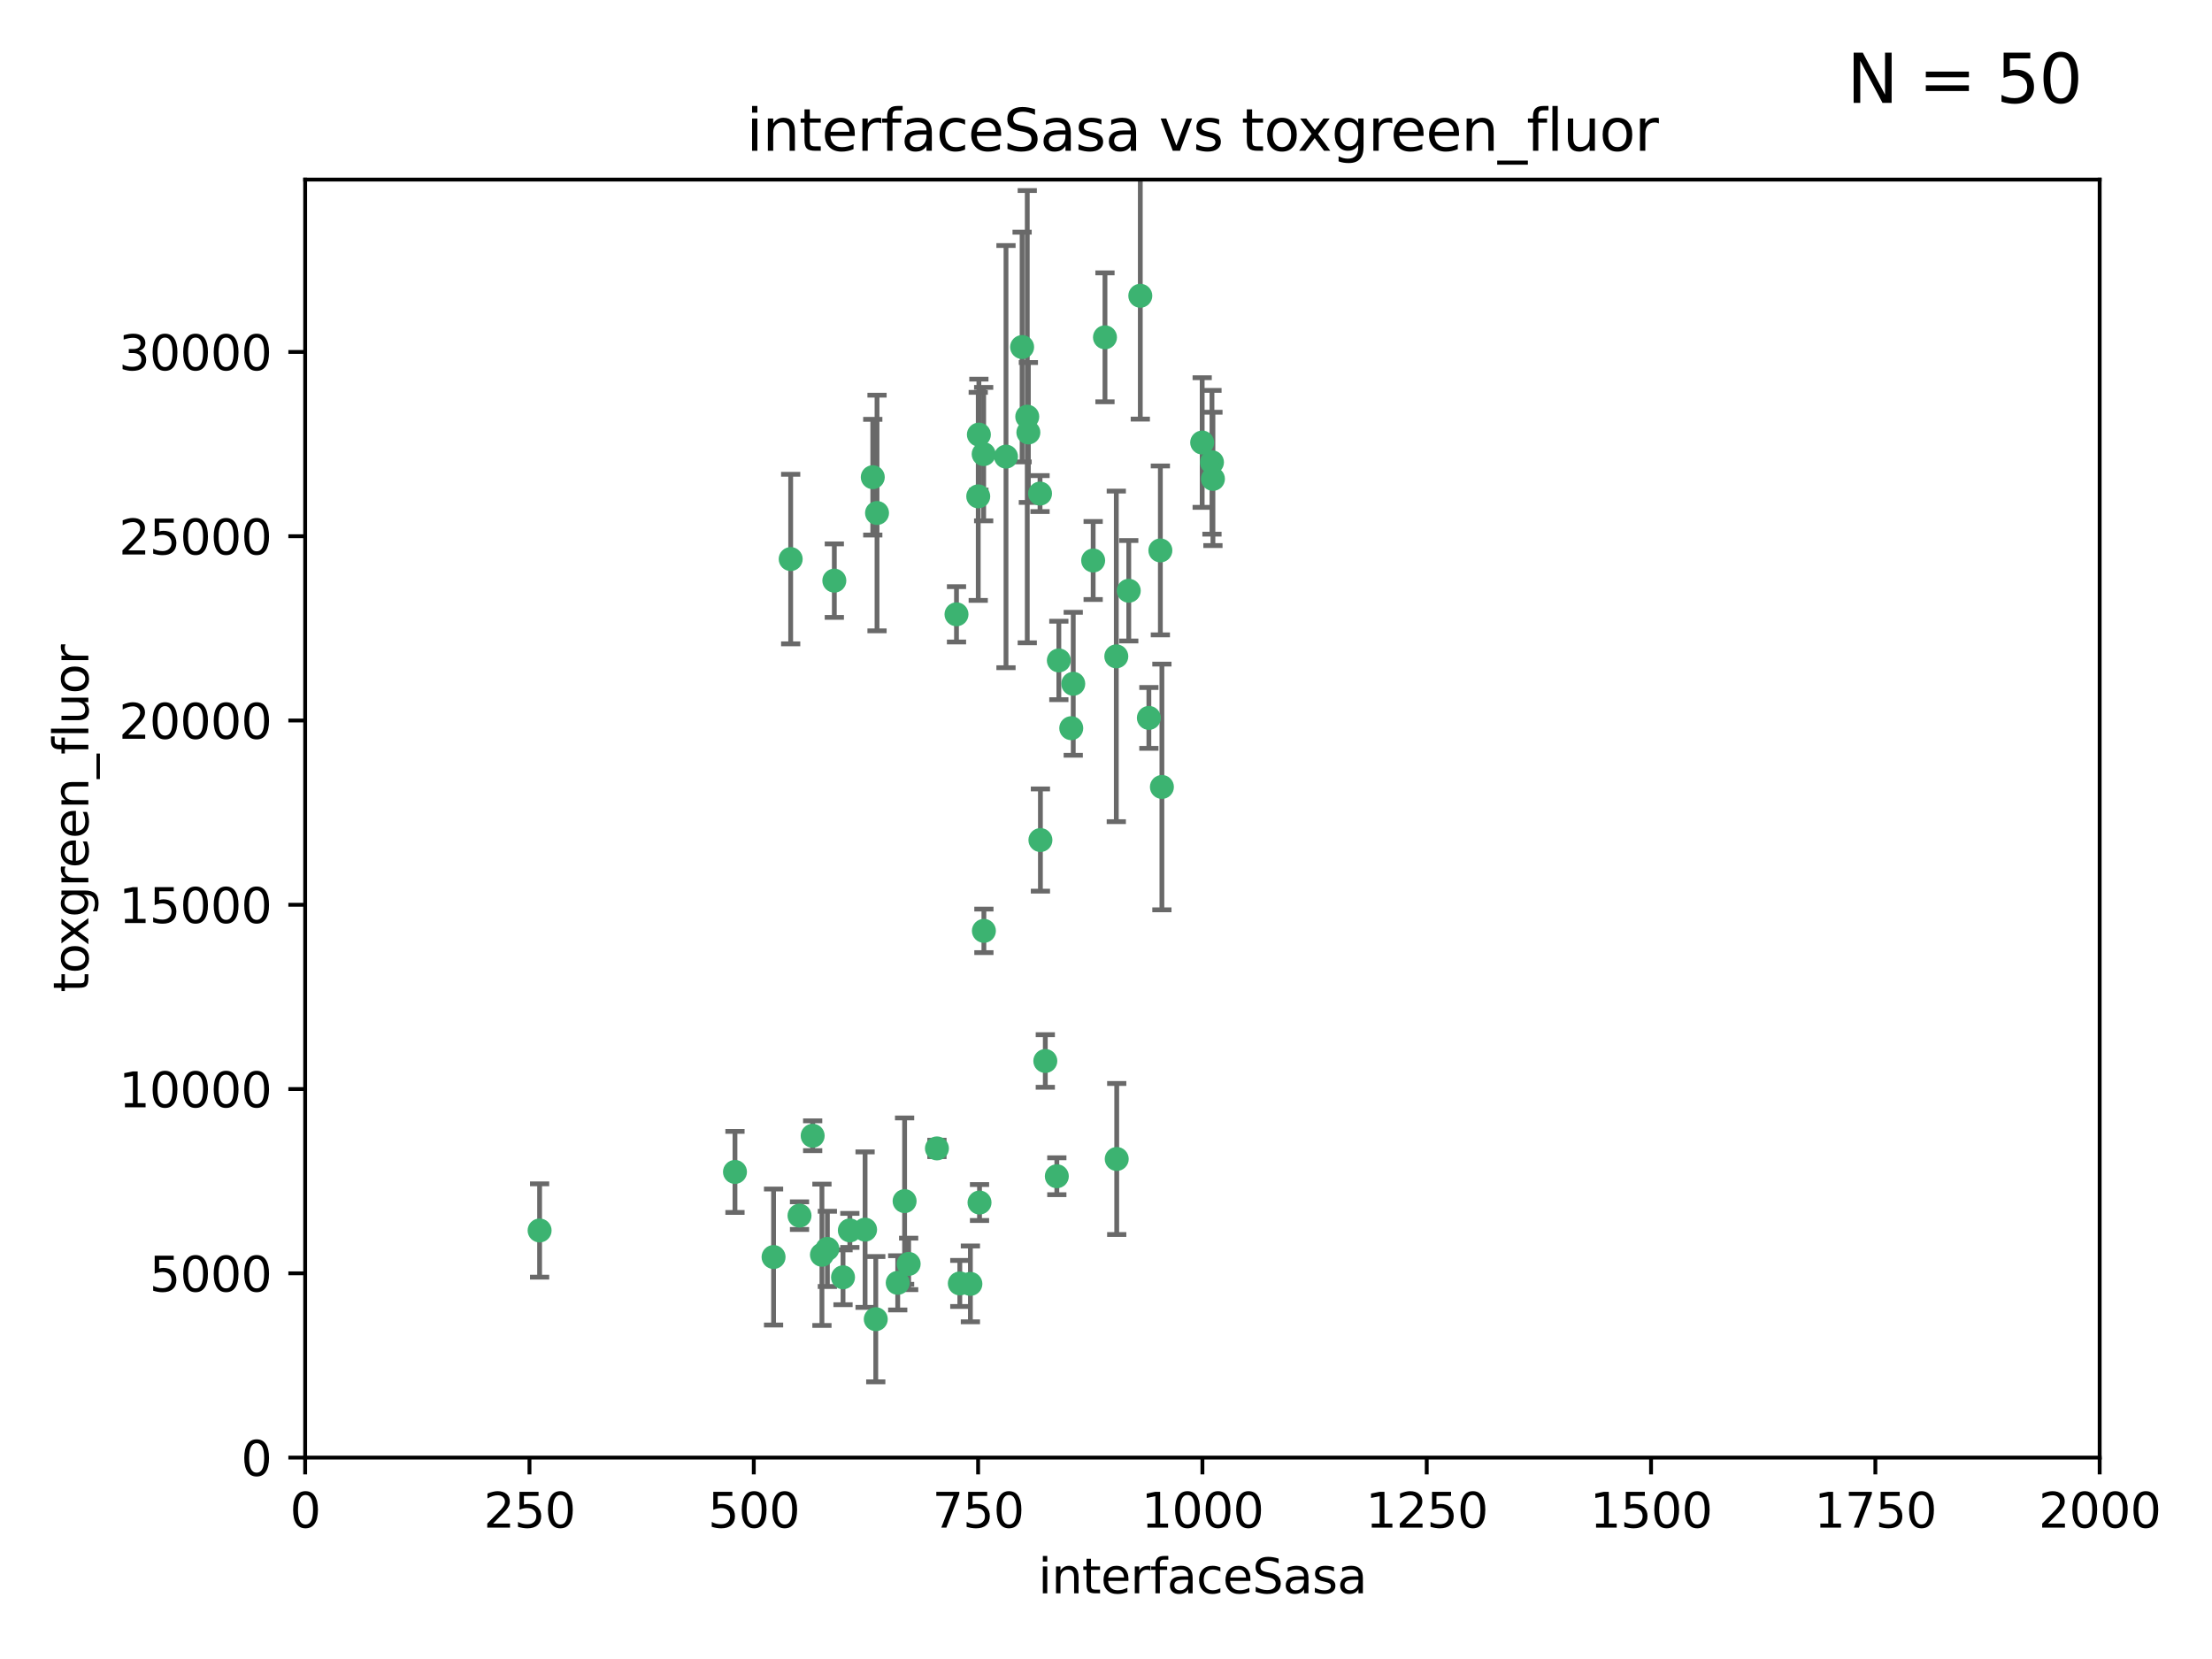 <?xml version="1.0" encoding="utf-8" standalone="no"?>
<!DOCTYPE svg PUBLIC "-//W3C//DTD SVG 1.1//EN"
  "http://www.w3.org/Graphics/SVG/1.1/DTD/svg11.dtd">
<svg xmlns:xlink="http://www.w3.org/1999/xlink" width="460.8pt" height="345.6pt" viewBox="0 0 460.8 345.6" xmlns="http://www.w3.org/2000/svg" version="1.1">
 <defs>
  <style type="text/css">*{stroke-linejoin: round; stroke-linecap: butt}</style>
 </defs>
 <g id="figure_1">
  <g id="patch_1">
   <path d="M 0 345.6 
L 460.8 345.6 
L 460.8 0 
L 0 0 
z
" style="fill: #ffffff"/>
  </g>
  <g id="axes_1">
   <g id="patch_2">
    <path d="M 63.571 303.64 
L 437.4 303.64 
L 437.4 37.411 
L 63.571 37.411 
z
" style="fill: #ffffff"/>
   </g>
   <g id="PathCollection_1">
    <defs>
     <path id="m1152d6dbd2" d="M 0 1.118 
C 0.297 1.118 0.581 1 0.791 0.791 
C 1 0.581 1.118 0.297 1.118 0 
C 1.118 -0.297 1 -0.581 0.791 -0.791 
C 0.581 -1 0.297 -1.118 0 -1.118 
C -0.297 -1.118 -0.581 -1 -0.791 -0.791 
C -1 -0.581 -1.118 -0.297 -1.118 0 
C -1.118 0.297 -1 0.581 -0.791 0.791 
C -0.581 1 -0.297 1.118 0 1.118 
z
" style="stroke: #3cb371"/>
    </defs>
    <g clip-path="url(#p33faf48ae0)">
     <use xlink:href="#m1152d6dbd2" x="212.925" y="72.294" style="fill: #3cb371; stroke: #3cb371"/>
     <use xlink:href="#m1152d6dbd2" x="232.546" y="136.733" style="fill: #3cb371; stroke: #3cb371"/>
     <use xlink:href="#m1152d6dbd2" x="250.437" y="92.187" style="fill: #3cb371; stroke: #3cb371"/>
     <use xlink:href="#m1152d6dbd2" x="252.676" y="99.763" style="fill: #3cb371; stroke: #3cb371"/>
     <use xlink:href="#m1152d6dbd2" x="230.187" y="70.271" style="fill: #3cb371; stroke: #3cb371"/>
     <use xlink:href="#m1152d6dbd2" x="235.142" y="123.063" style="fill: #3cb371; stroke: #3cb371"/>
     <use xlink:href="#m1152d6dbd2" x="223.161" y="151.693" style="fill: #3cb371; stroke: #3cb371"/>
     <use xlink:href="#m1152d6dbd2" x="242.046" y="163.936" style="fill: #3cb371; stroke: #3cb371"/>
     <use xlink:href="#m1152d6dbd2" x="241.725" y="114.664" style="fill: #3cb371; stroke: #3cb371"/>
     <use xlink:href="#m1152d6dbd2" x="227.725" y="116.762" style="fill: #3cb371; stroke: #3cb371"/>
     <use xlink:href="#m1152d6dbd2" x="214.228" y="90.091" style="fill: #3cb371; stroke: #3cb371"/>
     <use xlink:href="#m1152d6dbd2" x="237.546" y="61.614" style="fill: #3cb371; stroke: #3cb371"/>
     <use xlink:href="#m1152d6dbd2" x="216.658" y="102.821" style="fill: #3cb371; stroke: #3cb371"/>
     <use xlink:href="#m1152d6dbd2" x="204.916" y="94.6" style="fill: #3cb371; stroke: #3cb371"/>
     <use xlink:href="#m1152d6dbd2" x="199.256" y="127.973" style="fill: #3cb371; stroke: #3cb371"/>
     <use xlink:href="#m1152d6dbd2" x="220.577" y="137.58" style="fill: #3cb371; stroke: #3cb371"/>
     <use xlink:href="#m1152d6dbd2" x="223.577" y="142.442" style="fill: #3cb371; stroke: #3cb371"/>
     <use xlink:href="#m1152d6dbd2" x="203.92" y="90.534" style="fill: #3cb371; stroke: #3cb371"/>
     <use xlink:href="#m1152d6dbd2" x="181.815" y="99.407" style="fill: #3cb371; stroke: #3cb371"/>
     <use xlink:href="#m1152d6dbd2" x="239.332" y="149.553" style="fill: #3cb371; stroke: #3cb371"/>
     <use xlink:href="#m1152d6dbd2" x="182.701" y="106.867" style="fill: #3cb371; stroke: #3cb371"/>
     <use xlink:href="#m1152d6dbd2" x="213.998" y="86.8" style="fill: #3cb371; stroke: #3cb371"/>
     <use xlink:href="#m1152d6dbd2" x="232.635" y="241.437" style="fill: #3cb371; stroke: #3cb371"/>
     <use xlink:href="#m1152d6dbd2" x="252.476" y="96.298" style="fill: #3cb371; stroke: #3cb371"/>
     <use xlink:href="#m1152d6dbd2" x="203.785" y="103.401" style="fill: #3cb371; stroke: #3cb371"/>
     <use xlink:href="#m1152d6dbd2" x="209.568" y="95.121" style="fill: #3cb371; stroke: #3cb371"/>
     <use xlink:href="#m1152d6dbd2" x="220.157" y="245.034" style="fill: #3cb371; stroke: #3cb371"/>
     <use xlink:href="#m1152d6dbd2" x="204.964" y="193.912" style="fill: #3cb371; stroke: #3cb371"/>
     <use xlink:href="#m1152d6dbd2" x="164.714" y="116.464" style="fill: #3cb371; stroke: #3cb371"/>
     <use xlink:href="#m1152d6dbd2" x="216.738" y="174.998" style="fill: #3cb371; stroke: #3cb371"/>
     <use xlink:href="#m1152d6dbd2" x="161.148" y="261.86" style="fill: #3cb371; stroke: #3cb371"/>
     <use xlink:href="#m1152d6dbd2" x="199.948" y="267.365" style="fill: #3cb371; stroke: #3cb371"/>
     <use xlink:href="#m1152d6dbd2" x="172.357" y="260.163" style="fill: #3cb371; stroke: #3cb371"/>
     <use xlink:href="#m1152d6dbd2" x="175.617" y="266.086" style="fill: #3cb371; stroke: #3cb371"/>
     <use xlink:href="#m1152d6dbd2" x="202.15" y="267.457" style="fill: #3cb371; stroke: #3cb371"/>
     <use xlink:href="#m1152d6dbd2" x="112.41" y="256.331" style="fill: #3cb371; stroke: #3cb371"/>
     <use xlink:href="#m1152d6dbd2" x="188.445" y="250.216" style="fill: #3cb371; stroke: #3cb371"/>
     <use xlink:href="#m1152d6dbd2" x="217.757" y="221.023" style="fill: #3cb371; stroke: #3cb371"/>
     <use xlink:href="#m1152d6dbd2" x="169.294" y="236.599" style="fill: #3cb371; stroke: #3cb371"/>
     <use xlink:href="#m1152d6dbd2" x="173.806" y="120.958" style="fill: #3cb371; stroke: #3cb371"/>
     <use xlink:href="#m1152d6dbd2" x="166.554" y="253.241" style="fill: #3cb371; stroke: #3cb371"/>
     <use xlink:href="#m1152d6dbd2" x="195.181" y="239.234" style="fill: #3cb371; stroke: #3cb371"/>
     <use xlink:href="#m1152d6dbd2" x="204.052" y="250.509" style="fill: #3cb371; stroke: #3cb371"/>
     <use xlink:href="#m1152d6dbd2" x="187.013" y="267.238" style="fill: #3cb371; stroke: #3cb371"/>
     <use xlink:href="#m1152d6dbd2" x="189.29" y="263.294" style="fill: #3cb371; stroke: #3cb371"/>
     <use xlink:href="#m1152d6dbd2" x="180.213" y="256.155" style="fill: #3cb371; stroke: #3cb371"/>
     <use xlink:href="#m1152d6dbd2" x="182.439" y="274.808" style="fill: #3cb371; stroke: #3cb371"/>
     <use xlink:href="#m1152d6dbd2" x="171.225" y="261.393" style="fill: #3cb371; stroke: #3cb371"/>
     <use xlink:href="#m1152d6dbd2" x="177.039" y="256.316" style="fill: #3cb371; stroke: #3cb371"/>
     <use xlink:href="#m1152d6dbd2" x="153.109" y="244.135" style="fill: #3cb371; stroke: #3cb371"/>
    </g>
   </g>
   <g id="matplotlib.axis_1">
    <g id="xtick_1">
     <g id="line2d_1">
      <defs>
       <path id="m8b658a0a65" d="M 0 0 
L 0 3.5 
" style="stroke: #000000; stroke-width: 0.8"/>
      </defs>
      <g>
       <use xlink:href="#m8b658a0a65" x="63.571" y="303.64" style="stroke: #000000; stroke-width: 0.8"/>
      </g>
     </g>
     <g id="text_1">
      <!-- 0 -->
      <g transform="translate(60.39 318.238)scale(0.1 -0.1)">
       <defs>
        <path id="DejaVuSans-30" d="M 2034 4250 
Q 1547 4250 1301 3770 
Q 1056 3291 1056 2328 
Q 1056 1369 1301 889 
Q 1547 409 2034 409 
Q 2525 409 2770 889 
Q 3016 1369 3016 2328 
Q 3016 3291 2770 3770 
Q 2525 4250 2034 4250 
z
M 2034 4750 
Q 2819 4750 3233 4129 
Q 3647 3509 3647 2328 
Q 3647 1150 3233 529 
Q 2819 -91 2034 -91 
Q 1250 -91 836 529 
Q 422 1150 422 2328 
Q 422 3509 836 4129 
Q 1250 4750 2034 4750 
z
" transform="scale(0.016)"/>
       </defs>
       <use xlink:href="#DejaVuSans-30"/>
      </g>
     </g>
    </g>
    <g id="xtick_2">
     <g id="line2d_2">
      <g>
       <use xlink:href="#m8b658a0a65" x="110.3" y="303.64" style="stroke: #000000; stroke-width: 0.8"/>
      </g>
     </g>
     <g id="text_2">
      <!-- 250 -->
      <g transform="translate(100.756 318.238)scale(0.1 -0.1)">
       <defs>
        <path id="DejaVuSans-32" d="M 1228 531 
L 3431 531 
L 3431 0 
L 469 0 
L 469 531 
Q 828 903 1448 1529 
Q 2069 2156 2228 2338 
Q 2531 2678 2651 2914 
Q 2772 3150 2772 3378 
Q 2772 3750 2511 3984 
Q 2250 4219 1831 4219 
Q 1534 4219 1204 4116 
Q 875 4013 500 3803 
L 500 4441 
Q 881 4594 1212 4672 
Q 1544 4750 1819 4750 
Q 2544 4750 2975 4387 
Q 3406 4025 3406 3419 
Q 3406 3131 3298 2873 
Q 3191 2616 2906 2266 
Q 2828 2175 2409 1742 
Q 1991 1309 1228 531 
z
" transform="scale(0.016)"/>
        <path id="DejaVuSans-35" d="M 691 4666 
L 3169 4666 
L 3169 4134 
L 1269 4134 
L 1269 2991 
Q 1406 3038 1543 3061 
Q 1681 3084 1819 3084 
Q 2600 3084 3056 2656 
Q 3513 2228 3513 1497 
Q 3513 744 3044 326 
Q 2575 -91 1722 -91 
Q 1428 -91 1123 -41 
Q 819 9 494 109 
L 494 744 
Q 775 591 1075 516 
Q 1375 441 1709 441 
Q 2250 441 2565 725 
Q 2881 1009 2881 1497 
Q 2881 1984 2565 2268 
Q 2250 2553 1709 2553 
Q 1456 2553 1204 2497 
Q 953 2441 691 2322 
L 691 4666 
z
" transform="scale(0.016)"/>
       </defs>
       <use xlink:href="#DejaVuSans-32"/>
       <use xlink:href="#DejaVuSans-35" x="63.623"/>
       <use xlink:href="#DejaVuSans-30" x="127.246"/>
      </g>
     </g>
    </g>
    <g id="xtick_3">
     <g id="line2d_3">
      <g>
       <use xlink:href="#m8b658a0a65" x="157.028" y="303.64" style="stroke: #000000; stroke-width: 0.8"/>
      </g>
     </g>
     <g id="text_3">
      <!-- 500 -->
      <g transform="translate(147.485 318.238)scale(0.1 -0.1)">
       <use xlink:href="#DejaVuSans-35"/>
       <use xlink:href="#DejaVuSans-30" x="63.623"/>
       <use xlink:href="#DejaVuSans-30" x="127.246"/>
      </g>
     </g>
    </g>
    <g id="xtick_4">
     <g id="line2d_4">
      <g>
       <use xlink:href="#m8b658a0a65" x="203.757" y="303.64" style="stroke: #000000; stroke-width: 0.8"/>
      </g>
     </g>
     <g id="text_4">
      <!-- 750 -->
      <g transform="translate(194.213 318.238)scale(0.1 -0.1)">
       <defs>
        <path id="DejaVuSans-37" d="M 525 4666 
L 3525 4666 
L 3525 4397 
L 1831 0 
L 1172 0 
L 2766 4134 
L 525 4134 
L 525 4666 
z
" transform="scale(0.016)"/>
       </defs>
       <use xlink:href="#DejaVuSans-37"/>
       <use xlink:href="#DejaVuSans-35" x="63.623"/>
       <use xlink:href="#DejaVuSans-30" x="127.246"/>
      </g>
     </g>
    </g>
    <g id="xtick_5">
     <g id="line2d_5">
      <g>
       <use xlink:href="#m8b658a0a65" x="250.486" y="303.64" style="stroke: #000000; stroke-width: 0.8"/>
      </g>
     </g>
     <g id="text_5">
      <!-- 1000 -->
      <g transform="translate(237.761 318.238)scale(0.1 -0.1)">
       <defs>
        <path id="DejaVuSans-31" d="M 794 531 
L 1825 531 
L 1825 4091 
L 703 3866 
L 703 4441 
L 1819 4666 
L 2450 4666 
L 2450 531 
L 3481 531 
L 3481 0 
L 794 0 
L 794 531 
z
" transform="scale(0.016)"/>
       </defs>
       <use xlink:href="#DejaVuSans-31"/>
       <use xlink:href="#DejaVuSans-30" x="63.623"/>
       <use xlink:href="#DejaVuSans-30" x="127.246"/>
       <use xlink:href="#DejaVuSans-30" x="190.869"/>
      </g>
     </g>
    </g>
    <g id="xtick_6">
     <g id="line2d_6">
      <g>
       <use xlink:href="#m8b658a0a65" x="297.214" y="303.64" style="stroke: #000000; stroke-width: 0.8"/>
      </g>
     </g>
     <g id="text_6">
      <!-- 1250 -->
      <g transform="translate(284.489 318.238)scale(0.1 -0.1)">
       <use xlink:href="#DejaVuSans-31"/>
       <use xlink:href="#DejaVuSans-32" x="63.623"/>
       <use xlink:href="#DejaVuSans-35" x="127.246"/>
       <use xlink:href="#DejaVuSans-30" x="190.869"/>
      </g>
     </g>
    </g>
    <g id="xtick_7">
     <g id="line2d_7">
      <g>
       <use xlink:href="#m8b658a0a65" x="343.943" y="303.64" style="stroke: #000000; stroke-width: 0.8"/>
      </g>
     </g>
     <g id="text_7">
      <!-- 1500 -->
      <g transform="translate(331.218 318.238)scale(0.1 -0.1)">
       <use xlink:href="#DejaVuSans-31"/>
       <use xlink:href="#DejaVuSans-35" x="63.623"/>
       <use xlink:href="#DejaVuSans-30" x="127.246"/>
       <use xlink:href="#DejaVuSans-30" x="190.869"/>
      </g>
     </g>
    </g>
    <g id="xtick_8">
     <g id="line2d_8">
      <g>
       <use xlink:href="#m8b658a0a65" x="390.671" y="303.64" style="stroke: #000000; stroke-width: 0.8"/>
      </g>
     </g>
     <g id="text_8">
      <!-- 1750 -->
      <g transform="translate(377.946 318.238)scale(0.1 -0.1)">
       <use xlink:href="#DejaVuSans-31"/>
       <use xlink:href="#DejaVuSans-37" x="63.623"/>
       <use xlink:href="#DejaVuSans-35" x="127.246"/>
       <use xlink:href="#DejaVuSans-30" x="190.869"/>
      </g>
     </g>
    </g>
    <g id="xtick_9">
     <g id="line2d_9">
      <g>
       <use xlink:href="#m8b658a0a65" x="437.4" y="303.64" style="stroke: #000000; stroke-width: 0.8"/>
      </g>
     </g>
     <g id="text_9">
      <!-- 2000 -->
      <g transform="translate(424.675 318.238)scale(0.1 -0.1)">
       <use xlink:href="#DejaVuSans-32"/>
       <use xlink:href="#DejaVuSans-30" x="63.623"/>
       <use xlink:href="#DejaVuSans-30" x="127.246"/>
       <use xlink:href="#DejaVuSans-30" x="190.869"/>
      </g>
     </g>
    </g>
    <g id="text_10">
     <!-- interfaceSasa -->
     <g transform="translate(216.279 331.917)scale(0.1 -0.1)">
      <defs>
       <path id="DejaVuSans-69" d="M 603 3500 
L 1178 3500 
L 1178 0 
L 603 0 
L 603 3500 
z
M 603 4863 
L 1178 4863 
L 1178 4134 
L 603 4134 
L 603 4863 
z
" transform="scale(0.016)"/>
       <path id="DejaVuSans-6e" d="M 3513 2113 
L 3513 0 
L 2938 0 
L 2938 2094 
Q 2938 2591 2744 2837 
Q 2550 3084 2163 3084 
Q 1697 3084 1428 2787 
Q 1159 2491 1159 1978 
L 1159 0 
L 581 0 
L 581 3500 
L 1159 3500 
L 1159 2956 
Q 1366 3272 1645 3428 
Q 1925 3584 2291 3584 
Q 2894 3584 3203 3211 
Q 3513 2838 3513 2113 
z
" transform="scale(0.016)"/>
       <path id="DejaVuSans-74" d="M 1172 4494 
L 1172 3500 
L 2356 3500 
L 2356 3053 
L 1172 3053 
L 1172 1153 
Q 1172 725 1289 603 
Q 1406 481 1766 481 
L 2356 481 
L 2356 0 
L 1766 0 
Q 1100 0 847 248 
Q 594 497 594 1153 
L 594 3053 
L 172 3053 
L 172 3500 
L 594 3500 
L 594 4494 
L 1172 4494 
z
" transform="scale(0.016)"/>
       <path id="DejaVuSans-65" d="M 3597 1894 
L 3597 1613 
L 953 1613 
Q 991 1019 1311 708 
Q 1631 397 2203 397 
Q 2534 397 2845 478 
Q 3156 559 3463 722 
L 3463 178 
Q 3153 47 2828 -22 
Q 2503 -91 2169 -91 
Q 1331 -91 842 396 
Q 353 884 353 1716 
Q 353 2575 817 3079 
Q 1281 3584 2069 3584 
Q 2775 3584 3186 3129 
Q 3597 2675 3597 1894 
z
M 3022 2063 
Q 3016 2534 2758 2815 
Q 2500 3097 2075 3097 
Q 1594 3097 1305 2825 
Q 1016 2553 972 2059 
L 3022 2063 
z
" transform="scale(0.016)"/>
       <path id="DejaVuSans-72" d="M 2631 2963 
Q 2534 3019 2420 3045 
Q 2306 3072 2169 3072 
Q 1681 3072 1420 2755 
Q 1159 2438 1159 1844 
L 1159 0 
L 581 0 
L 581 3500 
L 1159 3500 
L 1159 2956 
Q 1341 3275 1631 3429 
Q 1922 3584 2338 3584 
Q 2397 3584 2469 3576 
Q 2541 3569 2628 3553 
L 2631 2963 
z
" transform="scale(0.016)"/>
       <path id="DejaVuSans-66" d="M 2375 4863 
L 2375 4384 
L 1825 4384 
Q 1516 4384 1395 4259 
Q 1275 4134 1275 3809 
L 1275 3500 
L 2222 3500 
L 2222 3053 
L 1275 3053 
L 1275 0 
L 697 0 
L 697 3053 
L 147 3053 
L 147 3500 
L 697 3500 
L 697 3744 
Q 697 4328 969 4595 
Q 1241 4863 1831 4863 
L 2375 4863 
z
" transform="scale(0.016)"/>
       <path id="DejaVuSans-61" d="M 2194 1759 
Q 1497 1759 1228 1600 
Q 959 1441 959 1056 
Q 959 750 1161 570 
Q 1363 391 1709 391 
Q 2188 391 2477 730 
Q 2766 1069 2766 1631 
L 2766 1759 
L 2194 1759 
z
M 3341 1997 
L 3341 0 
L 2766 0 
L 2766 531 
Q 2569 213 2275 61 
Q 1981 -91 1556 -91 
Q 1019 -91 701 211 
Q 384 513 384 1019 
Q 384 1609 779 1909 
Q 1175 2209 1959 2209 
L 2766 2209 
L 2766 2266 
Q 2766 2663 2505 2880 
Q 2244 3097 1772 3097 
Q 1472 3097 1187 3025 
Q 903 2953 641 2809 
L 641 3341 
Q 956 3463 1253 3523 
Q 1550 3584 1831 3584 
Q 2591 3584 2966 3190 
Q 3341 2797 3341 1997 
z
" transform="scale(0.016)"/>
       <path id="DejaVuSans-63" d="M 3122 3366 
L 3122 2828 
Q 2878 2963 2633 3030 
Q 2388 3097 2138 3097 
Q 1578 3097 1268 2742 
Q 959 2388 959 1747 
Q 959 1106 1268 751 
Q 1578 397 2138 397 
Q 2388 397 2633 464 
Q 2878 531 3122 666 
L 3122 134 
Q 2881 22 2623 -34 
Q 2366 -91 2075 -91 
Q 1284 -91 818 406 
Q 353 903 353 1747 
Q 353 2603 823 3093 
Q 1294 3584 2113 3584 
Q 2378 3584 2631 3529 
Q 2884 3475 3122 3366 
z
" transform="scale(0.016)"/>
       <path id="DejaVuSans-53" d="M 3425 4513 
L 3425 3897 
Q 3066 4069 2747 4153 
Q 2428 4238 2131 4238 
Q 1616 4238 1336 4038 
Q 1056 3838 1056 3469 
Q 1056 3159 1242 3001 
Q 1428 2844 1947 2747 
L 2328 2669 
Q 3034 2534 3370 2195 
Q 3706 1856 3706 1288 
Q 3706 609 3251 259 
Q 2797 -91 1919 -91 
Q 1588 -91 1214 -16 
Q 841 59 441 206 
L 441 856 
Q 825 641 1194 531 
Q 1563 422 1919 422 
Q 2459 422 2753 634 
Q 3047 847 3047 1241 
Q 3047 1584 2836 1778 
Q 2625 1972 2144 2069 
L 1759 2144 
Q 1053 2284 737 2584 
Q 422 2884 422 3419 
Q 422 4038 858 4394 
Q 1294 4750 2059 4750 
Q 2388 4750 2728 4690 
Q 3069 4631 3425 4513 
z
" transform="scale(0.016)"/>
       <path id="DejaVuSans-73" d="M 2834 3397 
L 2834 2853 
Q 2591 2978 2328 3040 
Q 2066 3103 1784 3103 
Q 1356 3103 1142 2972 
Q 928 2841 928 2578 
Q 928 2378 1081 2264 
Q 1234 2150 1697 2047 
L 1894 2003 
Q 2506 1872 2764 1633 
Q 3022 1394 3022 966 
Q 3022 478 2636 193 
Q 2250 -91 1575 -91 
Q 1294 -91 989 -36 
Q 684 19 347 128 
L 347 722 
Q 666 556 975 473 
Q 1284 391 1588 391 
Q 1994 391 2212 530 
Q 2431 669 2431 922 
Q 2431 1156 2273 1281 
Q 2116 1406 1581 1522 
L 1381 1569 
Q 847 1681 609 1914 
Q 372 2147 372 2553 
Q 372 3047 722 3315 
Q 1072 3584 1716 3584 
Q 2034 3584 2315 3537 
Q 2597 3491 2834 3397 
z
" transform="scale(0.016)"/>
      </defs>
      <use xlink:href="#DejaVuSans-69"/>
      <use xlink:href="#DejaVuSans-6e" x="27.783"/>
      <use xlink:href="#DejaVuSans-74" x="91.162"/>
      <use xlink:href="#DejaVuSans-65" x="130.371"/>
      <use xlink:href="#DejaVuSans-72" x="191.895"/>
      <use xlink:href="#DejaVuSans-66" x="233.008"/>
      <use xlink:href="#DejaVuSans-61" x="268.213"/>
      <use xlink:href="#DejaVuSans-63" x="329.492"/>
      <use xlink:href="#DejaVuSans-65" x="384.473"/>
      <use xlink:href="#DejaVuSans-53" x="445.996"/>
      <use xlink:href="#DejaVuSans-61" x="509.473"/>
      <use xlink:href="#DejaVuSans-73" x="570.752"/>
      <use xlink:href="#DejaVuSans-61" x="622.852"/>
     </g>
    </g>
   </g>
   <g id="matplotlib.axis_2">
    <g id="ytick_1">
     <g id="line2d_10">
      <defs>
       <path id="m8c2b7a01c7" d="M 0 0 
L -3.5 0 
" style="stroke: #000000; stroke-width: 0.8"/>
      </defs>
      <g>
       <use xlink:href="#m8c2b7a01c7" x="63.571" y="303.64" style="stroke: #000000; stroke-width: 0.8"/>
      </g>
     </g>
     <g id="text_11">
      <!-- 0 -->
      <g transform="translate(50.209 307.439)scale(0.1 -0.1)">
       <use xlink:href="#DejaVuSans-30"/>
      </g>
     </g>
    </g>
    <g id="ytick_2">
     <g id="line2d_11">
      <g>
       <use xlink:href="#m8c2b7a01c7" x="63.571" y="265.253" style="stroke: #000000; stroke-width: 0.8"/>
      </g>
     </g>
     <g id="text_12">
      <!-- 5000 -->
      <g transform="translate(31.121 269.052)scale(0.1 -0.1)">
       <use xlink:href="#DejaVuSans-35"/>
       <use xlink:href="#DejaVuSans-30" x="63.623"/>
       <use xlink:href="#DejaVuSans-30" x="127.246"/>
       <use xlink:href="#DejaVuSans-30" x="190.869"/>
      </g>
     </g>
    </g>
    <g id="ytick_3">
     <g id="line2d_12">
      <g>
       <use xlink:href="#m8c2b7a01c7" x="63.571" y="226.866" style="stroke: #000000; stroke-width: 0.8"/>
      </g>
     </g>
     <g id="text_13">
      <!-- 10000 -->
      <g transform="translate(24.759 230.665)scale(0.1 -0.1)">
       <use xlink:href="#DejaVuSans-31"/>
       <use xlink:href="#DejaVuSans-30" x="63.623"/>
       <use xlink:href="#DejaVuSans-30" x="127.246"/>
       <use xlink:href="#DejaVuSans-30" x="190.869"/>
       <use xlink:href="#DejaVuSans-30" x="254.492"/>
      </g>
     </g>
    </g>
    <g id="ytick_4">
     <g id="line2d_13">
      <g>
       <use xlink:href="#m8c2b7a01c7" x="63.571" y="188.479" style="stroke: #000000; stroke-width: 0.8"/>
      </g>
     </g>
     <g id="text_14">
      <!-- 15000 -->
      <g transform="translate(24.759 192.278)scale(0.1 -0.1)">
       <use xlink:href="#DejaVuSans-31"/>
       <use xlink:href="#DejaVuSans-35" x="63.623"/>
       <use xlink:href="#DejaVuSans-30" x="127.246"/>
       <use xlink:href="#DejaVuSans-30" x="190.869"/>
       <use xlink:href="#DejaVuSans-30" x="254.492"/>
      </g>
     </g>
    </g>
    <g id="ytick_5">
     <g id="line2d_14">
      <g>
       <use xlink:href="#m8c2b7a01c7" x="63.571" y="150.092" style="stroke: #000000; stroke-width: 0.8"/>
      </g>
     </g>
     <g id="text_15">
      <!-- 20000 -->
      <g transform="translate(24.759 153.891)scale(0.1 -0.1)">
       <use xlink:href="#DejaVuSans-32"/>
       <use xlink:href="#DejaVuSans-30" x="63.623"/>
       <use xlink:href="#DejaVuSans-30" x="127.246"/>
       <use xlink:href="#DejaVuSans-30" x="190.869"/>
       <use xlink:href="#DejaVuSans-30" x="254.492"/>
      </g>
     </g>
    </g>
    <g id="ytick_6">
     <g id="line2d_15">
      <g>
       <use xlink:href="#m8c2b7a01c7" x="63.571" y="111.705" style="stroke: #000000; stroke-width: 0.8"/>
      </g>
     </g>
     <g id="text_16">
      <!-- 25000 -->
      <g transform="translate(24.759 115.504)scale(0.1 -0.1)">
       <use xlink:href="#DejaVuSans-32"/>
       <use xlink:href="#DejaVuSans-35" x="63.623"/>
       <use xlink:href="#DejaVuSans-30" x="127.246"/>
       <use xlink:href="#DejaVuSans-30" x="190.869"/>
       <use xlink:href="#DejaVuSans-30" x="254.492"/>
      </g>
     </g>
    </g>
    <g id="ytick_7">
     <g id="line2d_16">
      <g>
       <use xlink:href="#m8c2b7a01c7" x="63.571" y="73.317" style="stroke: #000000; stroke-width: 0.8"/>
      </g>
     </g>
     <g id="text_17">
      <!-- 30000 -->
      <g transform="translate(24.759 77.117)scale(0.1 -0.1)">
       <defs>
        <path id="DejaVuSans-33" d="M 2597 2516 
Q 3050 2419 3304 2112 
Q 3559 1806 3559 1356 
Q 3559 666 3084 287 
Q 2609 -91 1734 -91 
Q 1441 -91 1130 -33 
Q 819 25 488 141 
L 488 750 
Q 750 597 1062 519 
Q 1375 441 1716 441 
Q 2309 441 2620 675 
Q 2931 909 2931 1356 
Q 2931 1769 2642 2001 
Q 2353 2234 1838 2234 
L 1294 2234 
L 1294 2753 
L 1863 2753 
Q 2328 2753 2575 2939 
Q 2822 3125 2822 3475 
Q 2822 3834 2567 4026 
Q 2313 4219 1838 4219 
Q 1578 4219 1281 4162 
Q 984 4106 628 3988 
L 628 4550 
Q 988 4650 1302 4700 
Q 1616 4750 1894 4750 
Q 2613 4750 3031 4423 
Q 3450 4097 3450 3541 
Q 3450 3153 3228 2886 
Q 3006 2619 2597 2516 
z
" transform="scale(0.016)"/>
       </defs>
       <use xlink:href="#DejaVuSans-33"/>
       <use xlink:href="#DejaVuSans-30" x="63.623"/>
       <use xlink:href="#DejaVuSans-30" x="127.246"/>
       <use xlink:href="#DejaVuSans-30" x="190.869"/>
       <use xlink:href="#DejaVuSans-30" x="254.492"/>
      </g>
     </g>
    </g>
    <g id="text_18">
     <!-- toxgreen_fluor -->
     <g transform="translate(18.401 206.72)rotate(-90)scale(0.1 -0.1)">
      <defs>
       <path id="DejaVuSans-6f" d="M 1959 3097 
Q 1497 3097 1228 2736 
Q 959 2375 959 1747 
Q 959 1119 1226 758 
Q 1494 397 1959 397 
Q 2419 397 2687 759 
Q 2956 1122 2956 1747 
Q 2956 2369 2687 2733 
Q 2419 3097 1959 3097 
z
M 1959 3584 
Q 2709 3584 3137 3096 
Q 3566 2609 3566 1747 
Q 3566 888 3137 398 
Q 2709 -91 1959 -91 
Q 1206 -91 779 398 
Q 353 888 353 1747 
Q 353 2609 779 3096 
Q 1206 3584 1959 3584 
z
" transform="scale(0.016)"/>
       <path id="DejaVuSans-78" d="M 3513 3500 
L 2247 1797 
L 3578 0 
L 2900 0 
L 1881 1375 
L 863 0 
L 184 0 
L 1544 1831 
L 300 3500 
L 978 3500 
L 1906 2253 
L 2834 3500 
L 3513 3500 
z
" transform="scale(0.016)"/>
       <path id="DejaVuSans-67" d="M 2906 1791 
Q 2906 2416 2648 2759 
Q 2391 3103 1925 3103 
Q 1463 3103 1205 2759 
Q 947 2416 947 1791 
Q 947 1169 1205 825 
Q 1463 481 1925 481 
Q 2391 481 2648 825 
Q 2906 1169 2906 1791 
z
M 3481 434 
Q 3481 -459 3084 -895 
Q 2688 -1331 1869 -1331 
Q 1566 -1331 1297 -1286 
Q 1028 -1241 775 -1147 
L 775 -588 
Q 1028 -725 1275 -790 
Q 1522 -856 1778 -856 
Q 2344 -856 2625 -561 
Q 2906 -266 2906 331 
L 2906 616 
Q 2728 306 2450 153 
Q 2172 0 1784 0 
Q 1141 0 747 490 
Q 353 981 353 1791 
Q 353 2603 747 3093 
Q 1141 3584 1784 3584 
Q 2172 3584 2450 3431 
Q 2728 3278 2906 2969 
L 2906 3500 
L 3481 3500 
L 3481 434 
z
" transform="scale(0.016)"/>
       <path id="DejaVuSans-5f" d="M 3263 -1063 
L 3263 -1509 
L -63 -1509 
L -63 -1063 
L 3263 -1063 
z
" transform="scale(0.016)"/>
       <path id="DejaVuSans-6c" d="M 603 4863 
L 1178 4863 
L 1178 0 
L 603 0 
L 603 4863 
z
" transform="scale(0.016)"/>
       <path id="DejaVuSans-75" d="M 544 1381 
L 544 3500 
L 1119 3500 
L 1119 1403 
Q 1119 906 1312 657 
Q 1506 409 1894 409 
Q 2359 409 2629 706 
Q 2900 1003 2900 1516 
L 2900 3500 
L 3475 3500 
L 3475 0 
L 2900 0 
L 2900 538 
Q 2691 219 2414 64 
Q 2138 -91 1772 -91 
Q 1169 -91 856 284 
Q 544 659 544 1381 
z
M 1991 3584 
L 1991 3584 
z
" transform="scale(0.016)"/>
      </defs>
      <use xlink:href="#DejaVuSans-74"/>
      <use xlink:href="#DejaVuSans-6f" x="39.209"/>
      <use xlink:href="#DejaVuSans-78" x="97.266"/>
      <use xlink:href="#DejaVuSans-67" x="156.445"/>
      <use xlink:href="#DejaVuSans-72" x="219.922"/>
      <use xlink:href="#DejaVuSans-65" x="258.785"/>
      <use xlink:href="#DejaVuSans-65" x="320.309"/>
      <use xlink:href="#DejaVuSans-6e" x="381.832"/>
      <use xlink:href="#DejaVuSans-5f" x="445.211"/>
      <use xlink:href="#DejaVuSans-66" x="495.211"/>
      <use xlink:href="#DejaVuSans-6c" x="530.416"/>
      <use xlink:href="#DejaVuSans-75" x="558.199"/>
      <use xlink:href="#DejaVuSans-6f" x="621.578"/>
      <use xlink:href="#DejaVuSans-72" x="682.76"/>
     </g>
    </g>
   </g>
   <g id="LineCollection_1">
    <path d="M 212.925 96.224 
L 212.925 48.364 
" clip-path="url(#p33faf48ae0)" style="fill: none; stroke: #696969"/>
    <path d="M 232.546 171.165 
L 232.546 102.302 
" clip-path="url(#p33faf48ae0)" style="fill: none; stroke: #696969"/>
    <path d="M 250.437 105.69 
L 250.437 78.685 
" clip-path="url(#p33faf48ae0)" style="fill: none; stroke: #696969"/>
    <path d="M 252.676 113.651 
L 252.676 85.875 
" clip-path="url(#p33faf48ae0)" style="fill: none; stroke: #696969"/>
    <path d="M 230.187 83.696 
L 230.187 56.846 
" clip-path="url(#p33faf48ae0)" style="fill: none; stroke: #696969"/>
    <path d="M 235.142 133.529 
L 235.142 112.598 
" clip-path="url(#p33faf48ae0)" style="fill: none; stroke: #696969"/>
    <path d="M 223.161 152.217 
L 223.161 151.168 
" clip-path="url(#p33faf48ae0)" style="fill: none; stroke: #696969"/>
    <path d="M 242.046 189.529 
L 242.046 138.343 
" clip-path="url(#p33faf48ae0)" style="fill: none; stroke: #696969"/>
    <path d="M 241.725 132.255 
L 241.725 97.072 
" clip-path="url(#p33faf48ae0)" style="fill: none; stroke: #696969"/>
    <path d="M 227.725 124.89 
L 227.725 108.635 
" clip-path="url(#p33faf48ae0)" style="fill: none; stroke: #696969"/>
    <path d="M 214.228 104.662 
L 214.228 75.52 
" clip-path="url(#p33faf48ae0)" style="fill: none; stroke: #696969"/>
    <path d="M 237.546 87.306 
L 237.546 35.922 
" clip-path="url(#p33faf48ae0)" style="fill: none; stroke: #696969"/>
    <path d="M 216.658 106.565 
L 216.658 99.077 
" clip-path="url(#p33faf48ae0)" style="fill: none; stroke: #696969"/>
    <path d="M 204.916 108.495 
L 204.916 80.704 
" clip-path="url(#p33faf48ae0)" style="fill: none; stroke: #696969"/>
    <path d="M 199.256 133.734 
L 199.256 122.212 
" clip-path="url(#p33faf48ae0)" style="fill: none; stroke: #696969"/>
    <path d="M 220.577 145.75 
L 220.577 129.411 
" clip-path="url(#p33faf48ae0)" style="fill: none; stroke: #696969"/>
    <path d="M 223.577 157.326 
L 223.577 127.559 
" clip-path="url(#p33faf48ae0)" style="fill: none; stroke: #696969"/>
    <path d="M 203.92 102.091 
L 203.92 78.978 
" clip-path="url(#p33faf48ae0)" style="fill: none; stroke: #696969"/>
    <path d="M 181.815 111.46 
L 181.815 87.355 
" clip-path="url(#p33faf48ae0)" style="fill: none; stroke: #696969"/>
    <path d="M 239.332 155.89 
L 239.332 143.216 
" clip-path="url(#p33faf48ae0)" style="fill: none; stroke: #696969"/>
    <path d="M 182.701 131.412 
L 182.701 82.321 
" clip-path="url(#p33faf48ae0)" style="fill: none; stroke: #696969"/>
    <path d="M 213.998 133.906 
L 213.998 39.694 
" clip-path="url(#p33faf48ae0)" style="fill: none; stroke: #696969"/>
    <path d="M 232.635 257.169 
L 232.635 225.706 
" clip-path="url(#p33faf48ae0)" style="fill: none; stroke: #696969"/>
    <path d="M 252.476 111.272 
L 252.476 81.324 
" clip-path="url(#p33faf48ae0)" style="fill: none; stroke: #696969"/>
    <path d="M 203.785 125.071 
L 203.785 81.732 
" clip-path="url(#p33faf48ae0)" style="fill: none; stroke: #696969"/>
    <path d="M 209.568 139.091 
L 209.568 51.151 
" clip-path="url(#p33faf48ae0)" style="fill: none; stroke: #696969"/>
    <path d="M 220.157 248.879 
L 220.157 241.19 
" clip-path="url(#p33faf48ae0)" style="fill: none; stroke: #696969"/>
    <path d="M 204.964 198.445 
L 204.964 189.38 
" clip-path="url(#p33faf48ae0)" style="fill: none; stroke: #696969"/>
    <path d="M 164.714 134.122 
L 164.714 98.805 
" clip-path="url(#p33faf48ae0)" style="fill: none; stroke: #696969"/>
    <path d="M 216.738 185.644 
L 216.738 164.352 
" clip-path="url(#p33faf48ae0)" style="fill: none; stroke: #696969"/>
    <path d="M 161.148 276.024 
L 161.148 247.696 
" clip-path="url(#p33faf48ae0)" style="fill: none; stroke: #696969"/>
    <path d="M 199.948 272.161 
L 199.948 262.568 
" clip-path="url(#p33faf48ae0)" style="fill: none; stroke: #696969"/>
    <path d="M 172.357 268.001 
L 172.357 252.325 
" clip-path="url(#p33faf48ae0)" style="fill: none; stroke: #696969"/>
    <path d="M 175.617 271.795 
L 175.617 260.376 
" clip-path="url(#p33faf48ae0)" style="fill: none; stroke: #696969"/>
    <path d="M 202.15 275.356 
L 202.15 259.558 
" clip-path="url(#p33faf48ae0)" style="fill: none; stroke: #696969"/>
    <path d="M 112.41 266.051 
L 112.41 246.611 
" clip-path="url(#p33faf48ae0)" style="fill: none; stroke: #696969"/>
    <path d="M 188.445 267.545 
L 188.445 232.888 
" clip-path="url(#p33faf48ae0)" style="fill: none; stroke: #696969"/>
    <path d="M 217.757 226.502 
L 217.757 215.543 
" clip-path="url(#p33faf48ae0)" style="fill: none; stroke: #696969"/>
    <path d="M 169.294 239.704 
L 169.294 233.493 
" clip-path="url(#p33faf48ae0)" style="fill: none; stroke: #696969"/>
    <path d="M 173.806 128.612 
L 173.806 113.304 
" clip-path="url(#p33faf48ae0)" style="fill: none; stroke: #696969"/>
    <path d="M 166.554 256.118 
L 166.554 250.365 
" clip-path="url(#p33faf48ae0)" style="fill: none; stroke: #696969"/>
    <path d="M 195.181 240.949 
L 195.181 237.518 
" clip-path="url(#p33faf48ae0)" style="fill: none; stroke: #696969"/>
    <path d="M 204.052 254.253 
L 204.052 246.765 
" clip-path="url(#p33faf48ae0)" style="fill: none; stroke: #696969"/>
    <path d="M 187.013 272.884 
L 187.013 261.591 
" clip-path="url(#p33faf48ae0)" style="fill: none; stroke: #696969"/>
    <path d="M 189.29 268.654 
L 189.29 257.933 
" clip-path="url(#p33faf48ae0)" style="fill: none; stroke: #696969"/>
    <path d="M 180.213 272.35 
L 180.213 239.959 
" clip-path="url(#p33faf48ae0)" style="fill: none; stroke: #696969"/>
    <path d="M 182.439 287.858 
L 182.439 261.759 
" clip-path="url(#p33faf48ae0)" style="fill: none; stroke: #696969"/>
    <path d="M 171.225 276.115 
L 171.225 246.672 
" clip-path="url(#p33faf48ae0)" style="fill: none; stroke: #696969"/>
    <path d="M 177.039 259.862 
L 177.039 252.77 
" clip-path="url(#p33faf48ae0)" style="fill: none; stroke: #696969"/>
    <path d="M 153.109 252.577 
L 153.109 235.693 
" clip-path="url(#p33faf48ae0)" style="fill: none; stroke: #696969"/>
   </g>
   <g id="line2d_17">
    <defs>
     <path id="m7c5192cbc4" d="M 2 0 
L -2 -0 
" style="stroke: #696969"/>
    </defs>
    <g clip-path="url(#p33faf48ae0)">
     <use xlink:href="#m7c5192cbc4" x="212.925" y="96.224" style="fill: #696969; stroke: #696969"/>
     <use xlink:href="#m7c5192cbc4" x="232.546" y="171.165" style="fill: #696969; stroke: #696969"/>
     <use xlink:href="#m7c5192cbc4" x="250.437" y="105.69" style="fill: #696969; stroke: #696969"/>
     <use xlink:href="#m7c5192cbc4" x="252.676" y="113.651" style="fill: #696969; stroke: #696969"/>
     <use xlink:href="#m7c5192cbc4" x="230.187" y="83.696" style="fill: #696969; stroke: #696969"/>
     <use xlink:href="#m7c5192cbc4" x="235.142" y="133.529" style="fill: #696969; stroke: #696969"/>
     <use xlink:href="#m7c5192cbc4" x="223.161" y="152.217" style="fill: #696969; stroke: #696969"/>
     <use xlink:href="#m7c5192cbc4" x="242.046" y="189.529" style="fill: #696969; stroke: #696969"/>
     <use xlink:href="#m7c5192cbc4" x="241.725" y="132.255" style="fill: #696969; stroke: #696969"/>
     <use xlink:href="#m7c5192cbc4" x="227.725" y="124.89" style="fill: #696969; stroke: #696969"/>
     <use xlink:href="#m7c5192cbc4" x="214.228" y="104.662" style="fill: #696969; stroke: #696969"/>
     <use xlink:href="#m7c5192cbc4" x="237.546" y="87.306" style="fill: #696969; stroke: #696969"/>
     <use xlink:href="#m7c5192cbc4" x="216.658" y="106.565" style="fill: #696969; stroke: #696969"/>
     <use xlink:href="#m7c5192cbc4" x="204.916" y="108.495" style="fill: #696969; stroke: #696969"/>
     <use xlink:href="#m7c5192cbc4" x="199.256" y="133.734" style="fill: #696969; stroke: #696969"/>
     <use xlink:href="#m7c5192cbc4" x="220.577" y="145.75" style="fill: #696969; stroke: #696969"/>
     <use xlink:href="#m7c5192cbc4" x="223.577" y="157.326" style="fill: #696969; stroke: #696969"/>
     <use xlink:href="#m7c5192cbc4" x="203.92" y="102.091" style="fill: #696969; stroke: #696969"/>
     <use xlink:href="#m7c5192cbc4" x="181.815" y="111.46" style="fill: #696969; stroke: #696969"/>
     <use xlink:href="#m7c5192cbc4" x="239.332" y="155.89" style="fill: #696969; stroke: #696969"/>
     <use xlink:href="#m7c5192cbc4" x="182.701" y="131.412" style="fill: #696969; stroke: #696969"/>
     <use xlink:href="#m7c5192cbc4" x="213.998" y="133.906" style="fill: #696969; stroke: #696969"/>
     <use xlink:href="#m7c5192cbc4" x="232.635" y="257.169" style="fill: #696969; stroke: #696969"/>
     <use xlink:href="#m7c5192cbc4" x="252.476" y="111.272" style="fill: #696969; stroke: #696969"/>
     <use xlink:href="#m7c5192cbc4" x="203.785" y="125.071" style="fill: #696969; stroke: #696969"/>
     <use xlink:href="#m7c5192cbc4" x="209.568" y="139.091" style="fill: #696969; stroke: #696969"/>
     <use xlink:href="#m7c5192cbc4" x="220.157" y="248.879" style="fill: #696969; stroke: #696969"/>
     <use xlink:href="#m7c5192cbc4" x="204.964" y="198.445" style="fill: #696969; stroke: #696969"/>
     <use xlink:href="#m7c5192cbc4" x="164.714" y="134.122" style="fill: #696969; stroke: #696969"/>
     <use xlink:href="#m7c5192cbc4" x="216.738" y="185.644" style="fill: #696969; stroke: #696969"/>
     <use xlink:href="#m7c5192cbc4" x="161.148" y="276.024" style="fill: #696969; stroke: #696969"/>
     <use xlink:href="#m7c5192cbc4" x="199.948" y="272.161" style="fill: #696969; stroke: #696969"/>
     <use xlink:href="#m7c5192cbc4" x="172.357" y="268.001" style="fill: #696969; stroke: #696969"/>
     <use xlink:href="#m7c5192cbc4" x="175.617" y="271.795" style="fill: #696969; stroke: #696969"/>
     <use xlink:href="#m7c5192cbc4" x="202.15" y="275.356" style="fill: #696969; stroke: #696969"/>
     <use xlink:href="#m7c5192cbc4" x="112.41" y="266.051" style="fill: #696969; stroke: #696969"/>
     <use xlink:href="#m7c5192cbc4" x="188.445" y="267.545" style="fill: #696969; stroke: #696969"/>
     <use xlink:href="#m7c5192cbc4" x="217.757" y="226.502" style="fill: #696969; stroke: #696969"/>
     <use xlink:href="#m7c5192cbc4" x="169.294" y="239.704" style="fill: #696969; stroke: #696969"/>
     <use xlink:href="#m7c5192cbc4" x="173.806" y="128.612" style="fill: #696969; stroke: #696969"/>
     <use xlink:href="#m7c5192cbc4" x="166.554" y="256.118" style="fill: #696969; stroke: #696969"/>
     <use xlink:href="#m7c5192cbc4" x="195.181" y="240.949" style="fill: #696969; stroke: #696969"/>
     <use xlink:href="#m7c5192cbc4" x="204.052" y="254.253" style="fill: #696969; stroke: #696969"/>
     <use xlink:href="#m7c5192cbc4" x="187.013" y="272.884" style="fill: #696969; stroke: #696969"/>
     <use xlink:href="#m7c5192cbc4" x="189.29" y="268.654" style="fill: #696969; stroke: #696969"/>
     <use xlink:href="#m7c5192cbc4" x="180.213" y="272.35" style="fill: #696969; stroke: #696969"/>
     <use xlink:href="#m7c5192cbc4" x="182.439" y="287.858" style="fill: #696969; stroke: #696969"/>
     <use xlink:href="#m7c5192cbc4" x="171.225" y="276.115" style="fill: #696969; stroke: #696969"/>
     <use xlink:href="#m7c5192cbc4" x="177.039" y="259.862" style="fill: #696969; stroke: #696969"/>
     <use xlink:href="#m7c5192cbc4" x="153.109" y="252.577" style="fill: #696969; stroke: #696969"/>
    </g>
   </g>
   <g id="line2d_18">
    <g clip-path="url(#p33faf48ae0)">
     <use xlink:href="#m7c5192cbc4" x="212.925" y="48.364" style="fill: #696969; stroke: #696969"/>
     <use xlink:href="#m7c5192cbc4" x="232.546" y="102.302" style="fill: #696969; stroke: #696969"/>
     <use xlink:href="#m7c5192cbc4" x="250.437" y="78.685" style="fill: #696969; stroke: #696969"/>
     <use xlink:href="#m7c5192cbc4" x="252.676" y="85.875" style="fill: #696969; stroke: #696969"/>
     <use xlink:href="#m7c5192cbc4" x="230.187" y="56.846" style="fill: #696969; stroke: #696969"/>
     <use xlink:href="#m7c5192cbc4" x="235.142" y="112.598" style="fill: #696969; stroke: #696969"/>
     <use xlink:href="#m7c5192cbc4" x="223.161" y="151.168" style="fill: #696969; stroke: #696969"/>
     <use xlink:href="#m7c5192cbc4" x="242.046" y="138.343" style="fill: #696969; stroke: #696969"/>
     <use xlink:href="#m7c5192cbc4" x="241.725" y="97.072" style="fill: #696969; stroke: #696969"/>
     <use xlink:href="#m7c5192cbc4" x="227.725" y="108.635" style="fill: #696969; stroke: #696969"/>
     <use xlink:href="#m7c5192cbc4" x="214.228" y="75.52" style="fill: #696969; stroke: #696969"/>
     <use xlink:href="#m7c5192cbc4" x="237.546" y="35.922" style="fill: #696969; stroke: #696969"/>
     <use xlink:href="#m7c5192cbc4" x="216.658" y="99.077" style="fill: #696969; stroke: #696969"/>
     <use xlink:href="#m7c5192cbc4" x="204.916" y="80.704" style="fill: #696969; stroke: #696969"/>
     <use xlink:href="#m7c5192cbc4" x="199.256" y="122.212" style="fill: #696969; stroke: #696969"/>
     <use xlink:href="#m7c5192cbc4" x="220.577" y="129.411" style="fill: #696969; stroke: #696969"/>
     <use xlink:href="#m7c5192cbc4" x="223.577" y="127.559" style="fill: #696969; stroke: #696969"/>
     <use xlink:href="#m7c5192cbc4" x="203.92" y="78.978" style="fill: #696969; stroke: #696969"/>
     <use xlink:href="#m7c5192cbc4" x="181.815" y="87.355" style="fill: #696969; stroke: #696969"/>
     <use xlink:href="#m7c5192cbc4" x="239.332" y="143.216" style="fill: #696969; stroke: #696969"/>
     <use xlink:href="#m7c5192cbc4" x="182.701" y="82.321" style="fill: #696969; stroke: #696969"/>
     <use xlink:href="#m7c5192cbc4" x="213.998" y="39.694" style="fill: #696969; stroke: #696969"/>
     <use xlink:href="#m7c5192cbc4" x="232.635" y="225.706" style="fill: #696969; stroke: #696969"/>
     <use xlink:href="#m7c5192cbc4" x="252.476" y="81.324" style="fill: #696969; stroke: #696969"/>
     <use xlink:href="#m7c5192cbc4" x="203.785" y="81.732" style="fill: #696969; stroke: #696969"/>
     <use xlink:href="#m7c5192cbc4" x="209.568" y="51.151" style="fill: #696969; stroke: #696969"/>
     <use xlink:href="#m7c5192cbc4" x="220.157" y="241.19" style="fill: #696969; stroke: #696969"/>
     <use xlink:href="#m7c5192cbc4" x="204.964" y="189.38" style="fill: #696969; stroke: #696969"/>
     <use xlink:href="#m7c5192cbc4" x="164.714" y="98.805" style="fill: #696969; stroke: #696969"/>
     <use xlink:href="#m7c5192cbc4" x="216.738" y="164.352" style="fill: #696969; stroke: #696969"/>
     <use xlink:href="#m7c5192cbc4" x="161.148" y="247.696" style="fill: #696969; stroke: #696969"/>
     <use xlink:href="#m7c5192cbc4" x="199.948" y="262.568" style="fill: #696969; stroke: #696969"/>
     <use xlink:href="#m7c5192cbc4" x="172.357" y="252.325" style="fill: #696969; stroke: #696969"/>
     <use xlink:href="#m7c5192cbc4" x="175.617" y="260.376" style="fill: #696969; stroke: #696969"/>
     <use xlink:href="#m7c5192cbc4" x="202.15" y="259.558" style="fill: #696969; stroke: #696969"/>
     <use xlink:href="#m7c5192cbc4" x="112.41" y="246.611" style="fill: #696969; stroke: #696969"/>
     <use xlink:href="#m7c5192cbc4" x="188.445" y="232.888" style="fill: #696969; stroke: #696969"/>
     <use xlink:href="#m7c5192cbc4" x="217.757" y="215.543" style="fill: #696969; stroke: #696969"/>
     <use xlink:href="#m7c5192cbc4" x="169.294" y="233.493" style="fill: #696969; stroke: #696969"/>
     <use xlink:href="#m7c5192cbc4" x="173.806" y="113.304" style="fill: #696969; stroke: #696969"/>
     <use xlink:href="#m7c5192cbc4" x="166.554" y="250.365" style="fill: #696969; stroke: #696969"/>
     <use xlink:href="#m7c5192cbc4" x="195.181" y="237.518" style="fill: #696969; stroke: #696969"/>
     <use xlink:href="#m7c5192cbc4" x="204.052" y="246.765" style="fill: #696969; stroke: #696969"/>
     <use xlink:href="#m7c5192cbc4" x="187.013" y="261.591" style="fill: #696969; stroke: #696969"/>
     <use xlink:href="#m7c5192cbc4" x="189.29" y="257.933" style="fill: #696969; stroke: #696969"/>
     <use xlink:href="#m7c5192cbc4" x="180.213" y="239.959" style="fill: #696969; stroke: #696969"/>
     <use xlink:href="#m7c5192cbc4" x="182.439" y="261.759" style="fill: #696969; stroke: #696969"/>
     <use xlink:href="#m7c5192cbc4" x="171.225" y="246.672" style="fill: #696969; stroke: #696969"/>
     <use xlink:href="#m7c5192cbc4" x="177.039" y="252.77" style="fill: #696969; stroke: #696969"/>
     <use xlink:href="#m7c5192cbc4" x="153.109" y="235.693" style="fill: #696969; stroke: #696969"/>
    </g>
   </g>
   <g id="line2d_19">
    <defs>
     <path id="ma6d9babbed" d="M 0 2 
C 0.53 2 1.039 1.789 1.414 1.414 
C 1.789 1.039 2 0.53 2 0 
C 2 -0.53 1.789 -1.039 1.414 -1.414 
C 1.039 -1.789 0.53 -2 0 -2 
C -0.53 -2 -1.039 -1.789 -1.414 -1.414 
C -1.789 -1.039 -2 -0.53 -2 0 
C -2 0.53 -1.789 1.039 -1.414 1.414 
C -1.039 1.789 -0.53 2 0 2 
z
" style="stroke: #3cb371"/>
    </defs>
    <g clip-path="url(#p33faf48ae0)">
     <use xlink:href="#ma6d9babbed" x="212.925" y="72.294" style="fill: #3cb371; stroke: #3cb371"/>
     <use xlink:href="#ma6d9babbed" x="232.546" y="136.733" style="fill: #3cb371; stroke: #3cb371"/>
     <use xlink:href="#ma6d9babbed" x="250.437" y="92.187" style="fill: #3cb371; stroke: #3cb371"/>
     <use xlink:href="#ma6d9babbed" x="252.676" y="99.763" style="fill: #3cb371; stroke: #3cb371"/>
     <use xlink:href="#ma6d9babbed" x="230.187" y="70.271" style="fill: #3cb371; stroke: #3cb371"/>
     <use xlink:href="#ma6d9babbed" x="235.142" y="123.063" style="fill: #3cb371; stroke: #3cb371"/>
     <use xlink:href="#ma6d9babbed" x="223.161" y="151.693" style="fill: #3cb371; stroke: #3cb371"/>
     <use xlink:href="#ma6d9babbed" x="242.046" y="163.936" style="fill: #3cb371; stroke: #3cb371"/>
     <use xlink:href="#ma6d9babbed" x="241.725" y="114.664" style="fill: #3cb371; stroke: #3cb371"/>
     <use xlink:href="#ma6d9babbed" x="227.725" y="116.762" style="fill: #3cb371; stroke: #3cb371"/>
     <use xlink:href="#ma6d9babbed" x="214.228" y="90.091" style="fill: #3cb371; stroke: #3cb371"/>
     <use xlink:href="#ma6d9babbed" x="237.546" y="61.614" style="fill: #3cb371; stroke: #3cb371"/>
     <use xlink:href="#ma6d9babbed" x="216.658" y="102.821" style="fill: #3cb371; stroke: #3cb371"/>
     <use xlink:href="#ma6d9babbed" x="204.916" y="94.6" style="fill: #3cb371; stroke: #3cb371"/>
     <use xlink:href="#ma6d9babbed" x="199.256" y="127.973" style="fill: #3cb371; stroke: #3cb371"/>
     <use xlink:href="#ma6d9babbed" x="220.577" y="137.58" style="fill: #3cb371; stroke: #3cb371"/>
     <use xlink:href="#ma6d9babbed" x="223.577" y="142.442" style="fill: #3cb371; stroke: #3cb371"/>
     <use xlink:href="#ma6d9babbed" x="203.92" y="90.534" style="fill: #3cb371; stroke: #3cb371"/>
     <use xlink:href="#ma6d9babbed" x="181.815" y="99.407" style="fill: #3cb371; stroke: #3cb371"/>
     <use xlink:href="#ma6d9babbed" x="239.332" y="149.553" style="fill: #3cb371; stroke: #3cb371"/>
     <use xlink:href="#ma6d9babbed" x="182.701" y="106.867" style="fill: #3cb371; stroke: #3cb371"/>
     <use xlink:href="#ma6d9babbed" x="213.998" y="86.8" style="fill: #3cb371; stroke: #3cb371"/>
     <use xlink:href="#ma6d9babbed" x="232.635" y="241.437" style="fill: #3cb371; stroke: #3cb371"/>
     <use xlink:href="#ma6d9babbed" x="252.476" y="96.298" style="fill: #3cb371; stroke: #3cb371"/>
     <use xlink:href="#ma6d9babbed" x="203.785" y="103.401" style="fill: #3cb371; stroke: #3cb371"/>
     <use xlink:href="#ma6d9babbed" x="209.568" y="95.121" style="fill: #3cb371; stroke: #3cb371"/>
     <use xlink:href="#ma6d9babbed" x="220.157" y="245.034" style="fill: #3cb371; stroke: #3cb371"/>
     <use xlink:href="#ma6d9babbed" x="204.964" y="193.912" style="fill: #3cb371; stroke: #3cb371"/>
     <use xlink:href="#ma6d9babbed" x="164.714" y="116.464" style="fill: #3cb371; stroke: #3cb371"/>
     <use xlink:href="#ma6d9babbed" x="216.738" y="174.998" style="fill: #3cb371; stroke: #3cb371"/>
     <use xlink:href="#ma6d9babbed" x="161.148" y="261.86" style="fill: #3cb371; stroke: #3cb371"/>
     <use xlink:href="#ma6d9babbed" x="199.948" y="267.365" style="fill: #3cb371; stroke: #3cb371"/>
     <use xlink:href="#ma6d9babbed" x="172.357" y="260.163" style="fill: #3cb371; stroke: #3cb371"/>
     <use xlink:href="#ma6d9babbed" x="175.617" y="266.086" style="fill: #3cb371; stroke: #3cb371"/>
     <use xlink:href="#ma6d9babbed" x="202.15" y="267.457" style="fill: #3cb371; stroke: #3cb371"/>
     <use xlink:href="#ma6d9babbed" x="112.41" y="256.331" style="fill: #3cb371; stroke: #3cb371"/>
     <use xlink:href="#ma6d9babbed" x="188.445" y="250.216" style="fill: #3cb371; stroke: #3cb371"/>
     <use xlink:href="#ma6d9babbed" x="217.757" y="221.023" style="fill: #3cb371; stroke: #3cb371"/>
     <use xlink:href="#ma6d9babbed" x="169.294" y="236.599" style="fill: #3cb371; stroke: #3cb371"/>
     <use xlink:href="#ma6d9babbed" x="173.806" y="120.958" style="fill: #3cb371; stroke: #3cb371"/>
     <use xlink:href="#ma6d9babbed" x="166.554" y="253.241" style="fill: #3cb371; stroke: #3cb371"/>
     <use xlink:href="#ma6d9babbed" x="195.181" y="239.234" style="fill: #3cb371; stroke: #3cb371"/>
     <use xlink:href="#ma6d9babbed" x="204.052" y="250.509" style="fill: #3cb371; stroke: #3cb371"/>
     <use xlink:href="#ma6d9babbed" x="187.013" y="267.238" style="fill: #3cb371; stroke: #3cb371"/>
     <use xlink:href="#ma6d9babbed" x="189.29" y="263.294" style="fill: #3cb371; stroke: #3cb371"/>
     <use xlink:href="#ma6d9babbed" x="180.213" y="256.155" style="fill: #3cb371; stroke: #3cb371"/>
     <use xlink:href="#ma6d9babbed" x="182.439" y="274.808" style="fill: #3cb371; stroke: #3cb371"/>
     <use xlink:href="#ma6d9babbed" x="171.225" y="261.393" style="fill: #3cb371; stroke: #3cb371"/>
     <use xlink:href="#ma6d9babbed" x="177.039" y="256.316" style="fill: #3cb371; stroke: #3cb371"/>
     <use xlink:href="#ma6d9babbed" x="153.109" y="244.135" style="fill: #3cb371; stroke: #3cb371"/>
    </g>
   </g>
   <g id="patch_3">
    <path d="M 63.571 303.64 
L 63.571 37.411 
" style="fill: none; stroke: #000000; stroke-width: 0.8; stroke-linejoin: miter; stroke-linecap: square"/>
   </g>
   <g id="patch_4">
    <path d="M 437.4 303.64 
L 437.4 37.411 
" style="fill: none; stroke: #000000; stroke-width: 0.8; stroke-linejoin: miter; stroke-linecap: square"/>
   </g>
   <g id="patch_5">
    <path d="M 63.571 303.64 
L 437.4 303.64 
" style="fill: none; stroke: #000000; stroke-width: 0.8; stroke-linejoin: miter; stroke-linecap: square"/>
   </g>
   <g id="patch_6">
    <path d="M 63.571 37.411 
L 437.4 37.411 
" style="fill: none; stroke: #000000; stroke-width: 0.8; stroke-linejoin: miter; stroke-linecap: square"/>
   </g>
   <g id="text_19">
    <!-- N = 50 -->
    <g transform="translate(384.743 21.426)scale(0.14 -0.14)">
     <defs>
      <path id="DejaVuSans-4e" d="M 628 4666 
L 1478 4666 
L 3547 763 
L 3547 4666 
L 4159 4666 
L 4159 0 
L 3309 0 
L 1241 3903 
L 1241 0 
L 628 0 
L 628 4666 
z
" transform="scale(0.016)"/>
      <path id="DejaVuSans-20" transform="scale(0.016)"/>
      <path id="DejaVuSans-3d" d="M 678 2906 
L 4684 2906 
L 4684 2381 
L 678 2381 
L 678 2906 
z
M 678 1631 
L 4684 1631 
L 4684 1100 
L 678 1100 
L 678 1631 
z
" transform="scale(0.016)"/>
     </defs>
     <use xlink:href="#DejaVuSans-4e"/>
     <use xlink:href="#DejaVuSans-20" x="74.805"/>
     <use xlink:href="#DejaVuSans-3d" x="106.592"/>
     <use xlink:href="#DejaVuSans-20" x="190.381"/>
     <use xlink:href="#DejaVuSans-35" x="222.168"/>
     <use xlink:href="#DejaVuSans-30" x="285.791"/>
    </g>
   </g>
   <g id="text_20">
    <!-- interfaceSasa vs toxgreen_fluor -->
    <g transform="translate(155.513 31.411)scale(0.12 -0.12)">
     <defs>
      <path id="DejaVuSans-76" d="M 191 3500 
L 800 3500 
L 1894 563 
L 2988 3500 
L 3597 3500 
L 2284 0 
L 1503 0 
L 191 3500 
z
" transform="scale(0.016)"/>
     </defs>
     <use xlink:href="#DejaVuSans-69"/>
     <use xlink:href="#DejaVuSans-6e" x="27.783"/>
     <use xlink:href="#DejaVuSans-74" x="91.162"/>
     <use xlink:href="#DejaVuSans-65" x="130.371"/>
     <use xlink:href="#DejaVuSans-72" x="191.895"/>
     <use xlink:href="#DejaVuSans-66" x="233.008"/>
     <use xlink:href="#DejaVuSans-61" x="268.213"/>
     <use xlink:href="#DejaVuSans-63" x="329.492"/>
     <use xlink:href="#DejaVuSans-65" x="384.473"/>
     <use xlink:href="#DejaVuSans-53" x="445.996"/>
     <use xlink:href="#DejaVuSans-61" x="509.473"/>
     <use xlink:href="#DejaVuSans-73" x="570.752"/>
     <use xlink:href="#DejaVuSans-61" x="622.852"/>
     <use xlink:href="#DejaVuSans-20" x="684.131"/>
     <use xlink:href="#DejaVuSans-76" x="715.918"/>
     <use xlink:href="#DejaVuSans-73" x="775.098"/>
     <use xlink:href="#DejaVuSans-20" x="827.197"/>
     <use xlink:href="#DejaVuSans-74" x="858.984"/>
     <use xlink:href="#DejaVuSans-6f" x="898.193"/>
     <use xlink:href="#DejaVuSans-78" x="956.25"/>
     <use xlink:href="#DejaVuSans-67" x="1015.43"/>
     <use xlink:href="#DejaVuSans-72" x="1078.906"/>
     <use xlink:href="#DejaVuSans-65" x="1117.77"/>
     <use xlink:href="#DejaVuSans-65" x="1179.293"/>
     <use xlink:href="#DejaVuSans-6e" x="1240.816"/>
     <use xlink:href="#DejaVuSans-5f" x="1304.195"/>
     <use xlink:href="#DejaVuSans-66" x="1354.195"/>
     <use xlink:href="#DejaVuSans-6c" x="1389.4"/>
     <use xlink:href="#DejaVuSans-75" x="1417.184"/>
     <use xlink:href="#DejaVuSans-6f" x="1480.562"/>
     <use xlink:href="#DejaVuSans-72" x="1541.744"/>
    </g>
   </g>
  </g>
 </g>
 <defs>
  <clipPath id="p33faf48ae0">
   <rect x="63.571" y="37.411" width="373.829" height="266.229"/>
  </clipPath>
 </defs>
</svg>
